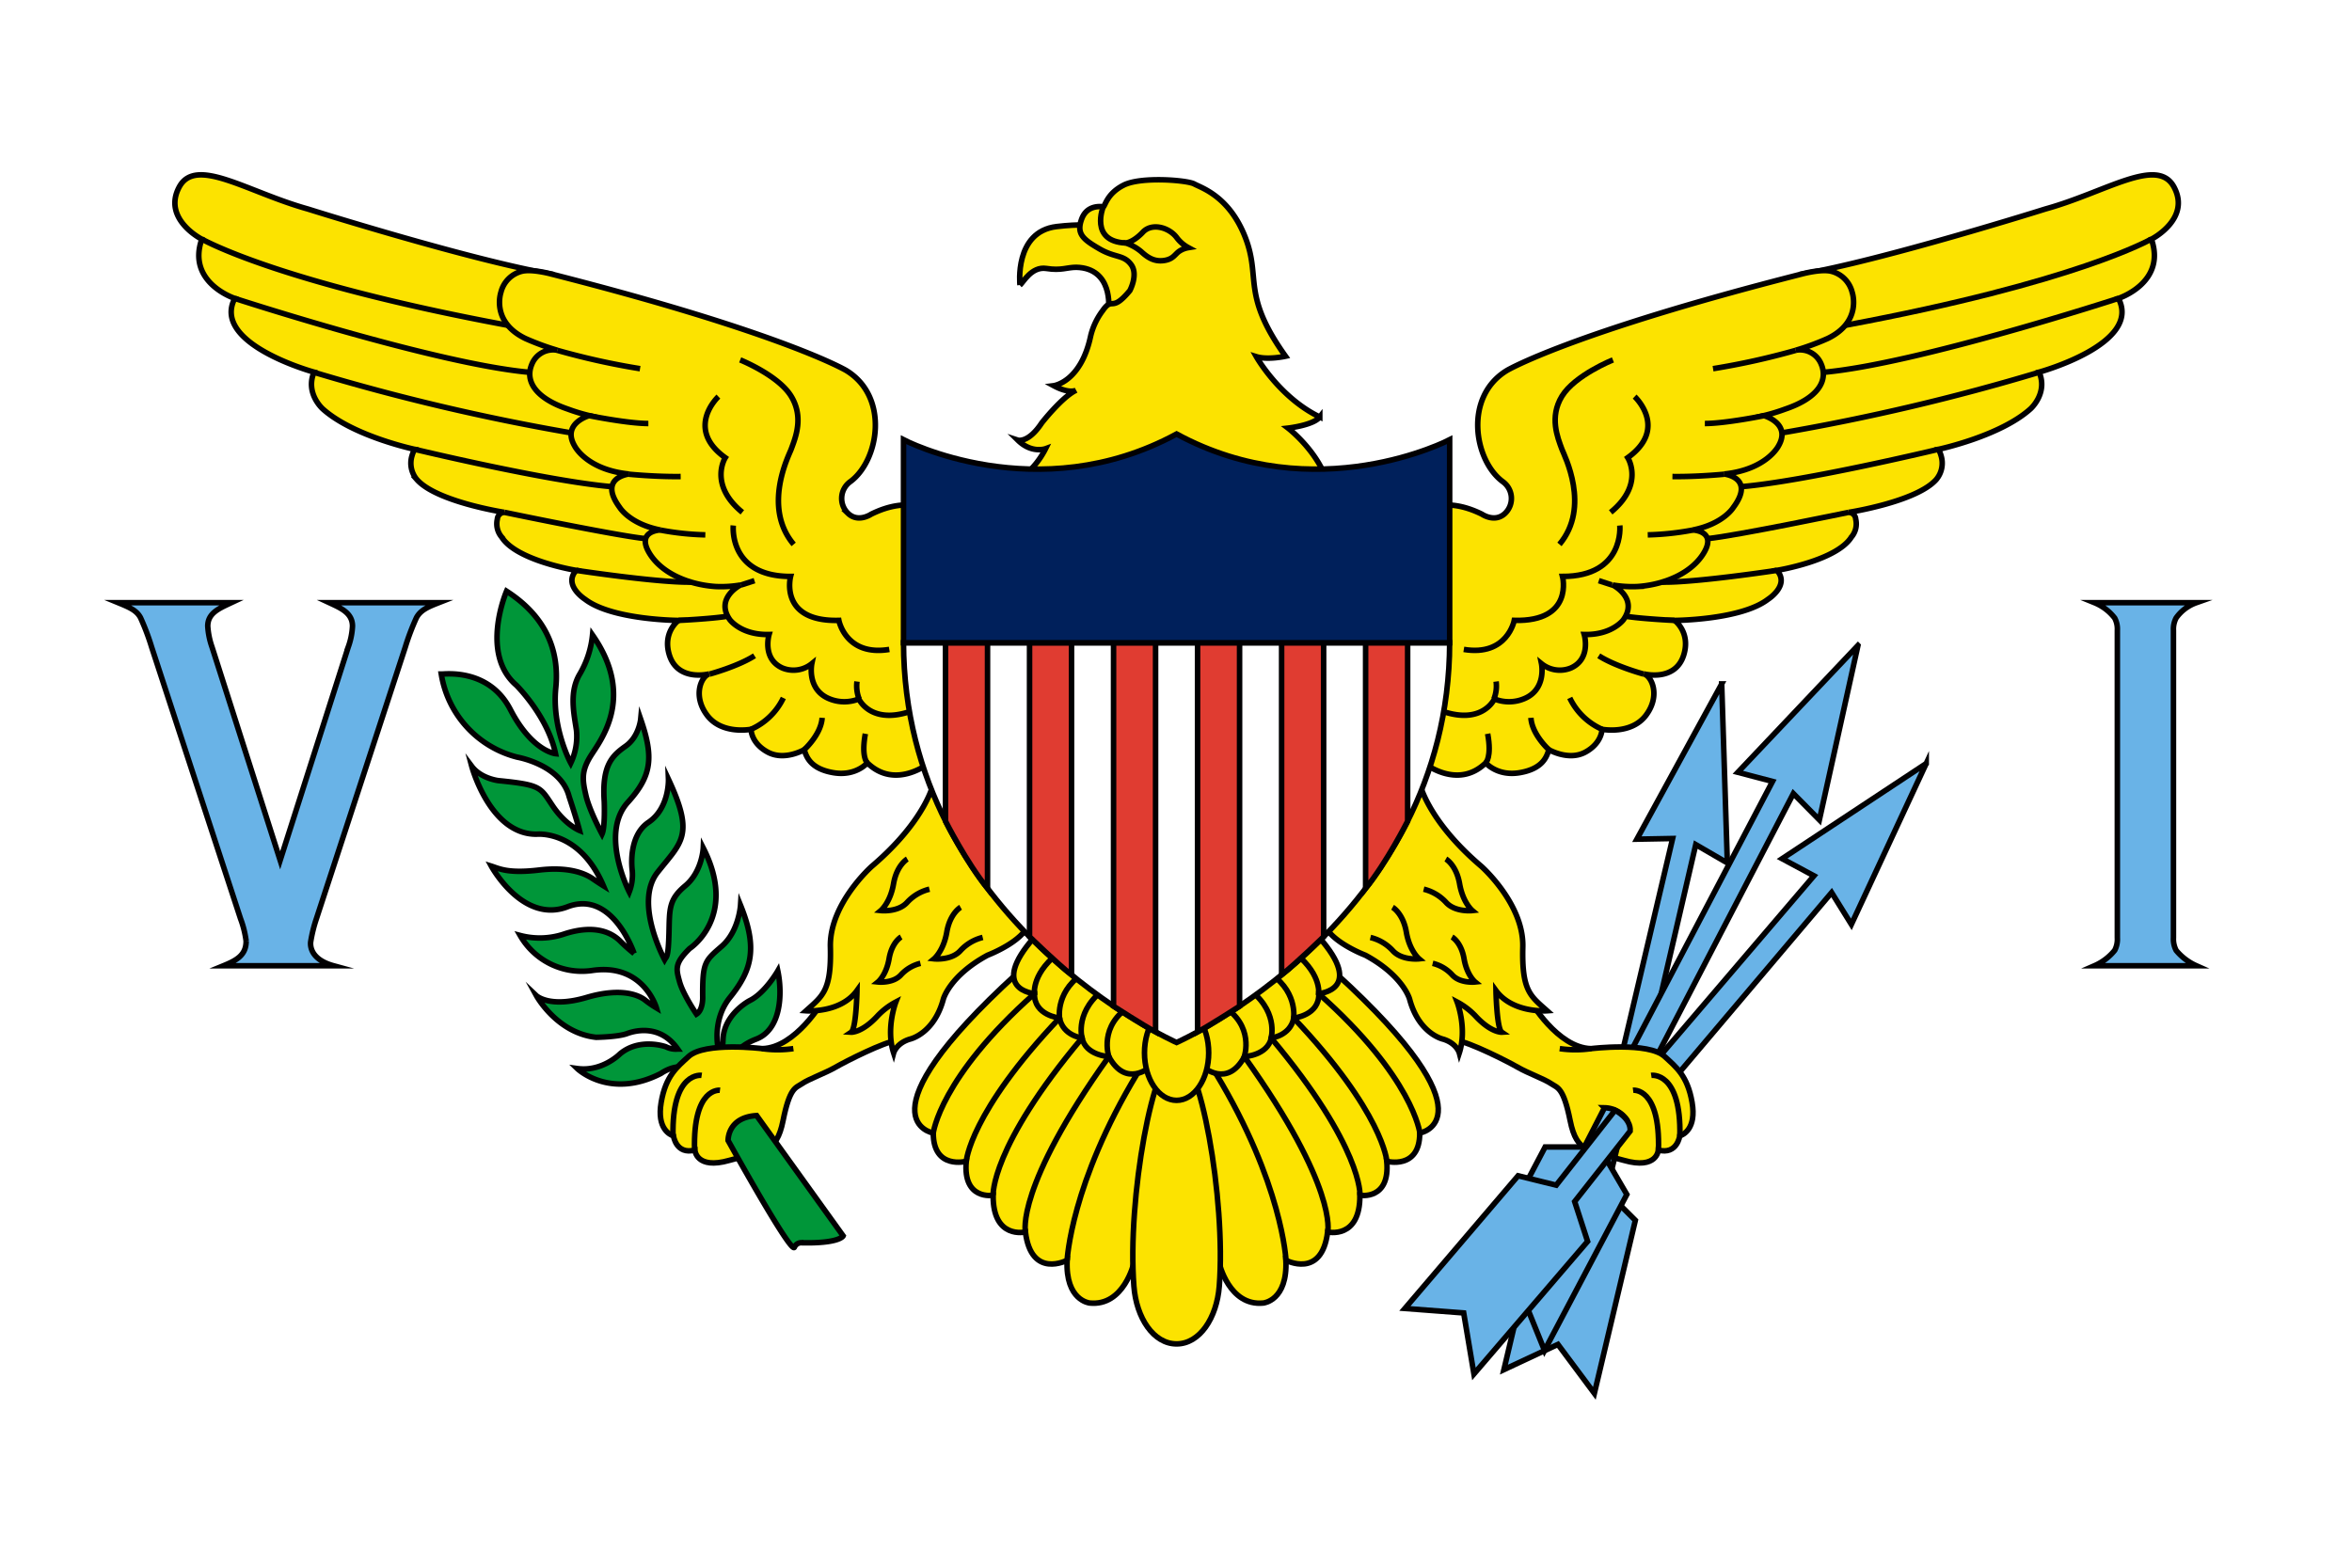 <svg xmlns="http://www.w3.org/2000/svg" width="600" height="400"><path fill="#fff" d="M0 0h600v400H0z"/><path d="M187.17 270.82s-.48-3.29 5.77-5.7 6.73-11.4 5.48-17.4c0 0-3.26 5.7-7.22 7.61 0 0-6.45 3.36-6.75 9.78a21 21 0 01-.54 4.18c-.26 1-3.12-8 2.29-14.77 5.59-6.94 7.15-12.57 2.71-23.54 0 0-.42 6.66-4.79 10.46s-4.93 4.09-4.86 13.15c0 0 .07 3.15-1.59 4.17 0 0-3.41-5-4.31-8.26s-1.32-4.68 2.57-8.48c0 0 12.45-8.05 3.47-25.66 0 0-.28 6.07-4.58 9.65s-4 6-4.17 12.21-.62 5.78-1.11 6.65c0 0-7.91-14.54-1.8-22.29s9.51-9.36 2.78-23.76c0 0 .29 7.38-5.09 11s-4.15 12.21-4.15 12.21a12.09 12.09 0 01-.76 5.55s-7.62-14.87-.35-22.88c6.18-6.8 6.6-11.55 3.27-21.2 0 0-.42 4.46-3.82 6.87s-6.11 4.83-5.48 14.11c0 0 .27 6.51-.56 8.33 0 0-3.19-5.92-4.09-9.79s-1.25-6.14 1.11-10 11.73-15 .55-31a24.5 24.5 0 01-3.19 9.87c-2.85 4.68-1.53 10.23-.9 14.47a15.82 15.82 0 01-1.46 8.34s-4.86-8.92-3.82-19.16-3.12-18.64-12.56-24.7c0 0-6.87 15.93 2.5 24 0 0 8 7.89 10 17.47 0 0-6-.59-11.52-11.26s-16.87-9-17.63-9.06a26.15 26.15 0 0019.37 21.2s11.17 1.9 13.25 10.08c0 0 1.88 5.63 2.64 8.63 0 0-3.54-1.39-6.8-6.21s-2.85-5.41-13.88-6.51c0 0-4.45-.51-6.81-3.66 0 0 4.65 17.47 16.59 17.33 0 0 10.9-1.17 17 13.16 0 0-1.18-.73-2.78-1.83s-5.62-3.14-13.6-2.19-10.21-.37-12.22-1c0 0 8 14.77 19.44 10.38s16.88 11.61 17 11.92a42 42 0 01-3.54-3.15c-2-2-6.19-4.4-14.09-1.9a19.53 19.53 0 01-11.45.44 18.14 18.14 0 0018.53 8.92c13-1.83 16.24 9.57 16.24 9.57a29.5 29.5 0 01-2.91-2c-1.18-.95-5.56-3.43-14.93-.66s-12.77-.44-12.77-.44 5.21 9.51 15.2 10.6c0 0 5.56-.07 7.92-.95s8.6-2.26 12.91 3.95a5.56 5.56 0 01-3-.58s-6.66-2.42-11.73 1.82c0 0-4.51 4.61-10.9 3.73 0 0 8.26 8 21.38 1.24 0 0 4.44-3.21 7.71-.73s10.83-2.33 10.83-2.33z" fill="#009639" stroke="#010002" stroke-miterlimit="10" stroke-width="1.41"/><path d="M260.19 72.73s-1.52-13.61 9.35-14.92c11.34-1.36 16.94 1 16.94 1l5.09 10-1.76 6.72-7 3.22s1.21-10.33-8.26-10.55c-2.4 0-3.81.9-7.61.3s-5.94 3.61-6.75 4.23z" fill="#fce300" stroke="#010002" stroke-miterlimit="10" stroke-width="1.41"/><path d="M336.68 106.4c-1.62 2.1-8.1 2.83-8.1 2.83s6.67 5.11 9.54 12.42-77.23 0-77.23 0a21.19 21.19 0 005.83-7.16s-3.54 1.31-7.08-2.19c0 0 2.64.87 6.11-4.39 0 0 5.13-6.58 8.74-8.33 0 0-1.66 1-5.69-1.17 0 0 6.94-.88 9.44-12.72a17.59 17.59 0 013.05-6.43c2.64-3.81 2.09.73 6.94-5.12 0 0 2.23-4.14.28-6.68s-4-1.61-8.1-4-5.87-3.8-4.48-7.56 5-3.16 5.5-3.16.79-3.27 5.23-5.51 16.24-1.27 18-.29 8.89 3.07 13 13.59S316.6 75 327.94 90.9c0 0-4.54 1-7.45.1 0 0 5.87 10.43 16.19 15.4z" fill="#fce300" stroke="#010002" stroke-miterlimit="10" stroke-width="1.41"/><path d="M287.12 62c-9.23-.44-5.69-9.23-5.69-9.23" fill="none" stroke="#010002" stroke-miterlimit="10" stroke-width="1.41"/><path d="M303.16 63.19a9.1 9.1 0 01-3-2.6c-1.94-2.56-6.26-3.8-8.58-1.39 0 0-2.36 2.63-4.45 2.78a12.07 12.07 0 014 2.23c1.63 1.5 3.33 2.6 5.76 2.27s2.81-1.61 3.95-2.38a5.91 5.91 0 012.32-.91z" fill="#fce300" stroke="#010002" stroke-miterlimit="10" stroke-width="1.41"/><path d="M363.2 194.65s8.6 7 15.82 0c0 0 2.92 3.51 8.75 2.49s6.8-4.09 7.35-5.85c0 0 5.05 2.94 9.31.62s4.25-5.83 4.25-5.83 7.41 1.46 11.2-3.56 1.48-10-.55-10.58c0 0 8 2.1 10.18-4.77 1.85-5.85-2.32-8.87-2.32-8.87s16.87-.08 23.79-5.36c0 0 5.73-3.61 2.31-7.41 0 0 15.18-2.43 19-8.48a5.21 5.21 0 001.11-4.58 1.86 1.86 0 00-1.76-1.75s17.31-2.68 22.31-8.38a6.47 6.47 0 001.2-6.14 6.12 6.12 0 00-.67-1.55s15.76-3.33 23.53-10.35c0 0 4.49-4 2.17-9.35 0 0 26.33-7.21 20.23-18.81 0 0 12.3-4 8.42-15.11 0 0 10.18-5.16 5.74-13.35-4.26-7.84-17.31 1.36-32.77 5.64 0 0-41.83 13.17-62.43 16.67l-58.52 87.14-34.15 13.16z" fill="#fce300" stroke="#010002" stroke-width="1.41"/><path d="M362.78 130.47s5.49-4.11 15.27.73c0 0 3.29 2.27 5.89-.21a5.28 5.28 0 00-.61-8.12c-7.29-5.41-10-21.64 1.11-28.36 0 0 16.1-9.55 75.15-24.58 0 0 4.94-1.37 7.58-.71a7.33 7.33 0 015.32 5.35s2.64 7.5-6.24 11.8a65.52 65.52 0 01-8.15 3 5.82 5.82 0 016.48 3.51c1.85 4.29-.83 8.68-9.16 11.5a47.08 47.08 0 01-5.46 1.66s7.12 2 3.7 7.8c0 0-3.05 6-13.84 7.11 0 0 8.06.88 2.36 8.53 0 0-2.49 4.19-10.36 5.75 0 0 6 .19 3 5.55s-10.08 8.39-17 8.87a29.05 29.05 0 01-6.41-.39s6.62 3.32 2.73 8.87c0 0-2.87 3.95-10 3.76 0 0 1.86 6.2-3.4 8.55a7.43 7.43 0 01-7.5-1.1s1.39 6.65-4.58 9a10 10 0 01-7.43 0s-3.4 7.6-15.47 2.27-2.98-50.14-2.98-50.14z" fill="#fce300" stroke="#010002" stroke-width="1.41"/><path d="M548.8 61s-19 11-78.06 22" fill="none" stroke="#010002" stroke-width="1.41"/><path d="M210 255.28s-7 12.08-15.54 12.28c0 0-14.65-1.79-18.79 2-2.89 2.67-5.83 4.88-7 11.7s2.31 8.28 3.14 8.58c0 0 .65 4.87 5.46 3.6 0 0 .28 5.07 8.79 2.63s12-1.65 13.7-10.13 3.21-8.34 4.72-9.36c2-1.36 5.86-2.65 8.7-4.29 2.55-1.47 12.31-6.43 15.64-6.82s2.59-11.6 2.59-11.6h-8.6l-4.17-6.14z" fill="#fce300" stroke="#010002" stroke-width="1.41"/><path d="M540.38 76.14S489 92.89 465.11 95M520.15 95a554.57 554.57 0 01-65.39 15.42M494.45 114.65s-34 8.17-50.28 9.53" fill="none" stroke="#010002" stroke-width="1.41"/><path d="M471.61 130.72s-28.78 6-36.08 6.72" fill="none" stroke="#010002" stroke-miterlimit="10" stroke-width="1.41"/><path fill="#69b3e7" stroke="#010002" stroke-miterlimit="10" stroke-width="1.41" d="M439.21 174.5l1.44 45.68h0l-8.06-4.68h0l-13.43 57.97-5.54-3.98 13.07-55.54h0l-9.12.17h0l21.64-39.62z"/><path d="M453.29 145.53s-21 3.19-29.37 3M427.19 158.3s-8.49-.4-12.57-1.08M419.33 172s-7.22-1.95-11.48-4.68M408.68 186.08a16.57 16.57 0 01-8.23-8M395.12 191.29s-4.3-3.85-4.58-8.14" fill="none" stroke="#010002" stroke-miterlimit="10" stroke-width="1.41"/><path fill="#69b3e7" stroke="#010002" stroke-miterlimit="10" stroke-width="1.41" d="M491.38 194.81l-19.09 41.05h0l-5.04-8.12h0l-40.3 47.62-4.36-4.89 40.15-47.01h0l-8.12-4.36h0l36.76-24.29z"/><path d="M379 194.65s1.61-1.39.51-7.43" fill="none" stroke="#010002" stroke-miterlimit="10" stroke-width="1.41"/><path fill="#69b3e7" stroke="#010002" stroke-miterlimit="10" stroke-width="1.41" d="M473.97 164.68l-9.84 44.52h0l-6.64-6.72h0l-36.07 69.36-5.56-3.24 36.32-69.22h0l-8.85-2.32h0l30.64-32.38z"/><path d="M381.1 178.35a8.9 8.9 0 00.56-4.46" fill="none" stroke="#010002" stroke-miterlimit="10" stroke-width="1.41"/><path d="M237.08 194.65s-8.61 7-15.82 0c0 0-2.92 3.51-8.75 2.49s-6.8-4.09-7.36-5.85c0 0-5 2.94-9.3.62s-4.26-5.83-4.26-5.83-7.4 1.46-11.19-3.56-1.48-10 .55-10.58c0 0-8 2.1-10.18-4.77-1.85-5.85 2.32-8.87 2.32-8.87s-16.87-.08-23.79-5.36c0 0-5.74-3.61-2.31-7.41 0 0-15.18-2.43-19-8.48a5.23 5.23 0 01-1.12-4.58 1.87 1.87 0 011.76-1.75s-17.31-2.68-22.3-8.38a6.45 6.45 0 01-1.2-6.14 6.12 6.12 0 01.67-1.55s-15.73-3.33-23.5-10.35c0 0-4.49-4-2.18-9.35 0 0-26.33-7.21-20.22-18.81 0 0-12.31-4-8.42-15.11 0 0-10.18-5.16-5.74-13.35C50 39.84 63.05 49 78.51 53.32c0 0 41.82 13.17 62.42 16.67l58.53 87.14 34.15 13.16z" fill="#fce300" stroke="#010002" stroke-width="1.41"/><path d="M411.46 91.83s-9.72 3.9-13 9.26-1.1 10.57 0 13.56c.56 1.5 7.41 14.7-.64 24.25" fill="none" stroke="#010002" stroke-miterlimit="10" stroke-width="1.41"/><path d="M237.5 130.47s-5.49-4.11-15.27.73c0 0-3.3 2.27-5.89-.21a5.27 5.27 0 01.61-8.12c7.29-5.41 10-21.64-1.11-28.36 0 0-16.1-9.55-75.15-24.58 0 0-4.95-1.37-7.58-.71a7.33 7.33 0 00-5.32 5.35s-2.64 7.5 6.24 11.8a65.52 65.52 0 008.15 3 5.82 5.82 0 00-6.48 3.51c-1.85 4.29.83 8.68 9.16 11.5a47.08 47.08 0 005.46 1.66s-7.13 2-3.7 7.8c0 0 3 6 13.83 7.11 0 0-8 .88-2.36 8.53 0 0 2.5 4.19 10.37 5.75 0 0-6 .19-3 5.56s10.08 8.38 17.05 8.86a29.05 29.05 0 006.41-.39s-6.62 3.32-2.73 8.87c0 0 2.87 3.95 10 3.76 0 0-1.86 6.2 3.4 8.55a7.43 7.43 0 007.5-1.1s-1.39 6.65 4.58 9a10 10 0 007.42 0s3.41 7.61 15.48 2.27 2.93-50.14 2.93-50.14z" fill="#fce300" stroke="#010002" stroke-width="1.41"/><path d="M411.32 149.28s-.05 0-3.47-1.12M431.82 135.25a69.78 69.78 0 01-11.48 1.22M439.82 121s-6.8.68-13.18.59M450 106.06s-9.81 2-15.09 2M458.1 89.39a185.38 185.38 0 01-21.1 4.68M417 101.19s8.7 8.08-1.76 15.59c0 0 4.35 6.82-4.35 13.94" fill="none" stroke="#010002" stroke-miterlimit="10" stroke-width="1.41"/><path d="M238.21 199.56s-1.77 9.52-15.82 21.49c0 0-10.84 9.57-10.56 20.58.28 11.22-2 12.48-6.21 16.28 0 0 8.8.68 13-5.17 0 0-.18 9.75-1.48 10.63 0 0 2.76.17 6.76-4.19a17.9 17.9 0 014.63-3.51s-2.6 6.72-.56 13c0 0 .65-2.44 4.07-3.51 0 0 6.2-1.27 8.61-10.23 0 0 1.57-5.95 11.29-11.21 0 0 11-4.16 10.74-9.58s-24.47-34.58-24.47-34.58z" fill="#fce300" stroke="#010002" stroke-width="1.41"/><path d="M413.22 134.08s1.29 13-14.62 13c0 0 3 11.6-12.31 11.21 0 0-1.76 9.26-12.87 7.41" fill="none" stroke="#010002" stroke-miterlimit="10" stroke-width="1.41"/><path d="M390.32 255.28s7 12.08 15.55 12.28c0 0 14.64-1.79 18.78 2 2.89 2.67 5.83 4.88 7 11.7s-2.32 8.28-3.15 8.58c0 0-.65 4.87-5.46 3.6 0 0-.28 5.07-8.79 2.63s-12-1.65-13.7-10.13-3.2-8.34-4.72-9.36c-2-1.36-5.86-2.65-8.7-4.29-2.55-1.47-12.31-6.43-15.64-6.82s-2.59-11.6-2.59-11.6h8.61l4.16-6.14z" fill="#fce300" stroke="#010002" stroke-width="1.41"/><path d="M362.08 199.56s1.77 9.52 15.82 21.49c0 0 10.85 9.57 10.57 20.58-.28 11.22 1.94 12.48 6.2 16.28 0 0-8.79.68-13.05-5.17 0 0 .19 9.75 1.48 10.63 0 0-2.76.17-6.75-4.19a18.1 18.1 0 00-4.63-3.51s2.59 6.72.55 13c0 0-.64-2.44-4.07-3.51 0 0-6.2-1.27-8.61-10.23 0 0-1.57-5.95-11.29-11.21 0 0-11-4.16-10.73-9.58s24.51-34.58 24.51-34.58z" fill="#fce300" stroke="#010002" stroke-width="1.41"/><path d="M397.89 267.56a28.07 28.07 0 008 0" fill="none" stroke="#010002" stroke-width="1.41"/><path d="M421.23 274.38s7.68-1.17 7.31 15.5M416.6 278.18s6.94-.88 6.48 15.3" fill="none" stroke="#010002" stroke-miterlimit="10" stroke-width="1.41"/><path d="M349.6 239.2a11.41 11.41 0 015.65 3.31c2.31 2.63 6.75 2.14 6.75 2.14s-2.41-2-3.24-6.82-3.51-6.33-3.51-6.33M363.19 226.88a11.41 11.41 0 015.65 3.31c2.31 2.64 6.75 2.15 6.75 2.15s-2.4-2-3.24-6.82-3.51-6.34-3.51-6.34M365.48 245.8a9.9 9.9 0 014.93 2.89c2 2.3 5.9 1.87 5.9 1.87s-2.1-1.7-2.83-5.95-3.07-5.53-3.07-5.53" fill="none" stroke="#010002" stroke-width="1.41"/><path d="M311 322.23s2.53 11.14 11.29 10.24c0 0 6.21-.59 5.74-10.92 0 0 9.16 4.88 10.65-7.21 0 0 8.32 2 8.23-9.36 0 0 7.78 1.37 6.85-8.67 0 0 8.42 2.24 8.42-7.21 0 0 19.71-3.27-21.38-40.74l-36.64 21.83z" fill="#fce300" stroke="#010002" stroke-miterlimit="10" stroke-width="1.41"/><path d="M307 272.27s6.11 5.42 10.46-2.67c0 0 5.92-.29 6.85-4.77 0 0 4.81-.49 5.74-5.07 0 0 6.57-.68 6.38-6.24 0 0 11.95-.92 0-14.44s-32.21 22.43-32.21 22.43z" fill="#fce300" stroke="#010002" stroke-width="1.41"/><path d="M328.06 321.55s-.92-19.59-17.9-47.66M338.71 314.34s2.63-11.31-21.29-44.74c0 0 2.78-8-5.74-13.1M346.94 305s.74-12.23-22.67-40.15c0 0 2.07-7.21-6.42-13M353.79 296.31s-.88-12.38-23.78-36.55c0 0 1.14-7.41-7.07-12M362.21 289.1s-1.66-14.14-25.82-35.58c0 0 .83-5.55-7.22-11.21" fill="none" stroke="#010002" stroke-miterlimit="10" stroke-width="1.41"/><path d="M289.26 322.23s-2.52 11.14-11.29 10.24c0 0-6.2-.59-5.74-10.92 0 0-9.16 4.88-10.64-7.21 0 0-8.33 2-8.24-9.36 0 0-7.77 1.37-6.85-8.67 0 0-8.42 2.24-8.42-7.21 0 0-19.71-3.27 21.38-40.74l36.65 21.83z" fill="#fce300" stroke="#010002" stroke-miterlimit="10" stroke-width="1.41"/><path d="M293.33 272.27s-6.11 5.42-10.46-2.67c0 0-5.92-.29-6.84-4.77 0 0-4.82-.49-5.74-5.07 0 0-6.57-.68-6.39-6.24 0 0-11.94-.92 0-14.44s32.21 22.44 32.21 22.44z" fill="#fce300" stroke="#010002" stroke-width="1.41"/><path d="M272.23 321.55s.93-19.59 17.91-47.66M261.59 314.34S259 303 282.87 269.6c0 0-2.77-8 5.74-13.1" fill="none" stroke="#010002" stroke-miterlimit="10" stroke-width="1.41"/><path d="M300.15 268.92c5.92 0 12.63 37 10.89 59.27-.64 8.1-5 14.71-10.89 14.71s-10.26-6.61-10.89-14.71c-1.74-22.28 5-59.27 10.89-59.27" fill="#fce300" stroke="#010002" stroke-width="1.41"/><path d="M253.35 305s-.74-12.23 22.68-40.15c0 0-2.07-7.21 6.41-13M246.5 296.31s.88-12.38 23.79-36.55c0 0-1.15-7.41 7.06-12" fill="none" stroke="#010002" stroke-miterlimit="10" stroke-width="1.41"/><ellipse cx="300.15" cy="268.63" rx="8.19" ry="12.13" fill="#fce300" stroke="#010002" stroke-width="1.41"/><path d="M238.08 289.1s1.67-14.14 25.82-35.58c0 0-.83-5.55 7.22-11.21" fill="none" stroke="#010002" stroke-miterlimit="10" stroke-width="1.41"/><path d="M300.15 266s69.48-30.79 69.66-102H230.49c.17 71.19 69.66 102 69.66 102z" fill="#fff" stroke="#010002" stroke-width="1.41"/><path fill="none" stroke="#010002" stroke-miterlimit="10" stroke-width="1.41" d="M262.64 163.95h10.71M241.2 163.95h10.72M284.07 163.95h10.72"/><path d="M241.2 164v45.52s5.33 10.55 10.72 17.17V164zM262.64 164v75s6.7 6.57 10.71 9.74V164zM284.07 164v92.74s7.65 4.94 10.72 6.56V164z" fill="#e03c31" stroke="#010002" stroke-width="1.41"/><path fill="none" stroke="#010002" stroke-width="1.41" d="M241.2 163.95h10.72M262.64 163.95h10.71M284.07 163.95h10.72"/><path d="M359.09 164v45.52s-5.32 10.55-10.72 17.17V164zM337.66 164v75s-6.71 6.57-10.72 9.74V164zM316.22 164v92.74s-7.64 4.94-10.72 6.56V164z" fill="#e03c31" stroke="#010002" stroke-width="1.41"/><path fill="none" d="M373.55 334.86l-6.46 7.9M359.09 333.99l17.79 16.44"/><path d="M412.49 293l-2.7 11h0l7.39 7.37h0l-10.45 44.15-9.3-12.49-13.78 6.44 10.46-44.16h0l9.69-2.71h0l2.51-11a6.6 6.6 0 016.18 1.4z" fill="#69b3e7" stroke="#010002" stroke-miterlimit="10" stroke-width="1.41"/><path d="M415 285.7l-5.32 9.94h0l5.33 9.13h0l-21 39.81-5.9-14.58-14.89 2.45 20.95-39.8h10l5.14-10a7.07 7.07 0 015.69 3.05z" fill="#69b3e7" stroke="#010002" stroke-miterlimit="10" stroke-width="1.41"/><path d="M415.86 288.59l-14.16 18h0l3.3 10.16h0l-29 33.82-2.61-15.57-15-1.14L387.27 300h0l9.73 2.4h0l15-19.11s4.09 2.01 3.86 5.3z" fill="#69b3e7" stroke="#010002" stroke-miterlimit="10" stroke-width="1.41"/><path d="M51.48 61s19 11 78.06 22M59.9 76.14S111.25 92.89 135.16 95M80.12 95a555.05 555.05 0 0065.4 15.42M105.83 114.65s34 8.17 50.28 9.53" fill="none" stroke="#010002" stroke-width="1.41"/><path d="M128.66 130.72s28.79 6 36.08 6.72M147 145.53s21 3.19 29.37 3M173.09 158.3s8.49-.4 12.57-1.08M181 172s7.22-1.95 11.48-4.68M191.59 186.08a16.57 16.57 0 008.24-8M205.15 191.29s4.31-3.85 4.58-8.14M221.26 194.65s-1.62-1.39-.51-7.43M219.17 178.35a9 9 0 01-.55-4.46M188.82 91.83s9.72 3.9 13 9.26 1.11 10.57 0 13.56c-.55 1.5-7.4 14.7.65 24.25M189 149.28l3.47-1.12M168.46 135.25a69.74 69.74 0 0011.47 1.22M160.45 121s6.81.68 13.19.59" fill="none" stroke="#010002" stroke-miterlimit="10" stroke-width="1.41"/><path d="M185.74 291s-.21-5.92 7.28-6.36l22.07 30.7s-.83 2-10.82 1.75a1.89 1.89 0 00-1.62 1.16c-.85 1.81-16.91-27.25-16.91-27.25z" fill="#009639" stroke="#010002" stroke-miterlimit="10" stroke-width="1.41"/><path d="M150.32 106.06s9.81 2 15.08 2M142.18 89.39a184.81 184.81 0 0021.1 4.68M183.27 101.19s-8.7 8.09 1.75 15.59c0 0-4.35 6.82 4.35 13.94M187.06 134.08s-1.3 13 14.62 13c0 0-3.05 11.6 12.31 11.21 0 0 1.76 9.26 12.87 7.41" fill="none" stroke="#010002" stroke-miterlimit="10" stroke-width="1.41"/><path d="M202.39 267.56a28.16 28.16 0 01-8 0" fill="none" stroke="#010002" stroke-width="1.41"/><path d="M179 274.38s-7.68-1.17-7.31 15.5M183.67 278.18s-6.94-.88-6.48 15.3" fill="none" stroke="#010002" stroke-miterlimit="10" stroke-width="1.41"/><path d="M250.69 239.19a11.42 11.42 0 00-5.64 3.32c-2.31 2.63-6.76 2.14-6.76 2.14s2.41-2 3.24-6.82 3.52-6.33 3.52-6.33M237.1 226.88a11.36 11.36 0 00-5.64 3.31c-2.32 2.64-6.76 2.15-6.76 2.15s2.41-2 3.24-6.82 3.52-6.34 3.52-6.34M234.81 245.8a9.9 9.9 0 00-4.93 2.89c-2 2.3-5.9 1.87-5.9 1.87s2.1-1.7 2.83-5.95 3.07-5.54 3.07-5.54" fill="none" stroke="#010002" stroke-width="1.41"/><path d="M369.81 112.2s-34.1 17.83-69.66-1.46c-35.57 19.29-69.66 1.46-69.66 1.46V164h139.32v-51.8z" fill="#00205b" stroke="#010002" stroke-miterlimit="10" stroke-width="1.41"/><path d="M57 246.41c3.37-1.38 5.8-2.71 5.79-6.31a25.53 25.53 0 00-1.43-5.7l-22.68-69.29a60.1 60.1 0 00-2.82-7.47c-1-1.95-3-2.74-5.72-3.86H59c-3.13 1.47-6 2.65-6 6a19.7 19.7 0 001.1 5.36l17.37 54.37 17.35-54.37a18.26 18.26 0 001.1-5.36c0-3.41-3-4.64-5.92-6h27.92c-2.55 1-4.63 1.82-5.7 3.86a61.19 61.19 0 00-2.83 7.47L80.72 234.4a36.2 36.2 0 00-1.44 5.77s-1 4.38 5.8 6.24zM540.14 239.28v-78.45a6 6 0 00-.67-3.12 12.42 12.42 0 00-5.17-3.93h26a10.67 10.67 0 00-5.17 3.9 6.11 6.11 0 00-.68 3.15v78.45a6.2 6.2 0 00.7 3.23 14.17 14.17 0 005.15 3.9h-26a13.62 13.62 0 005.17-3.94 6.09 6.09 0 00.67-3.19z" fill="#69b3e7" stroke="#010002" stroke-miterlimit="10" stroke-width="1.41"/></svg>